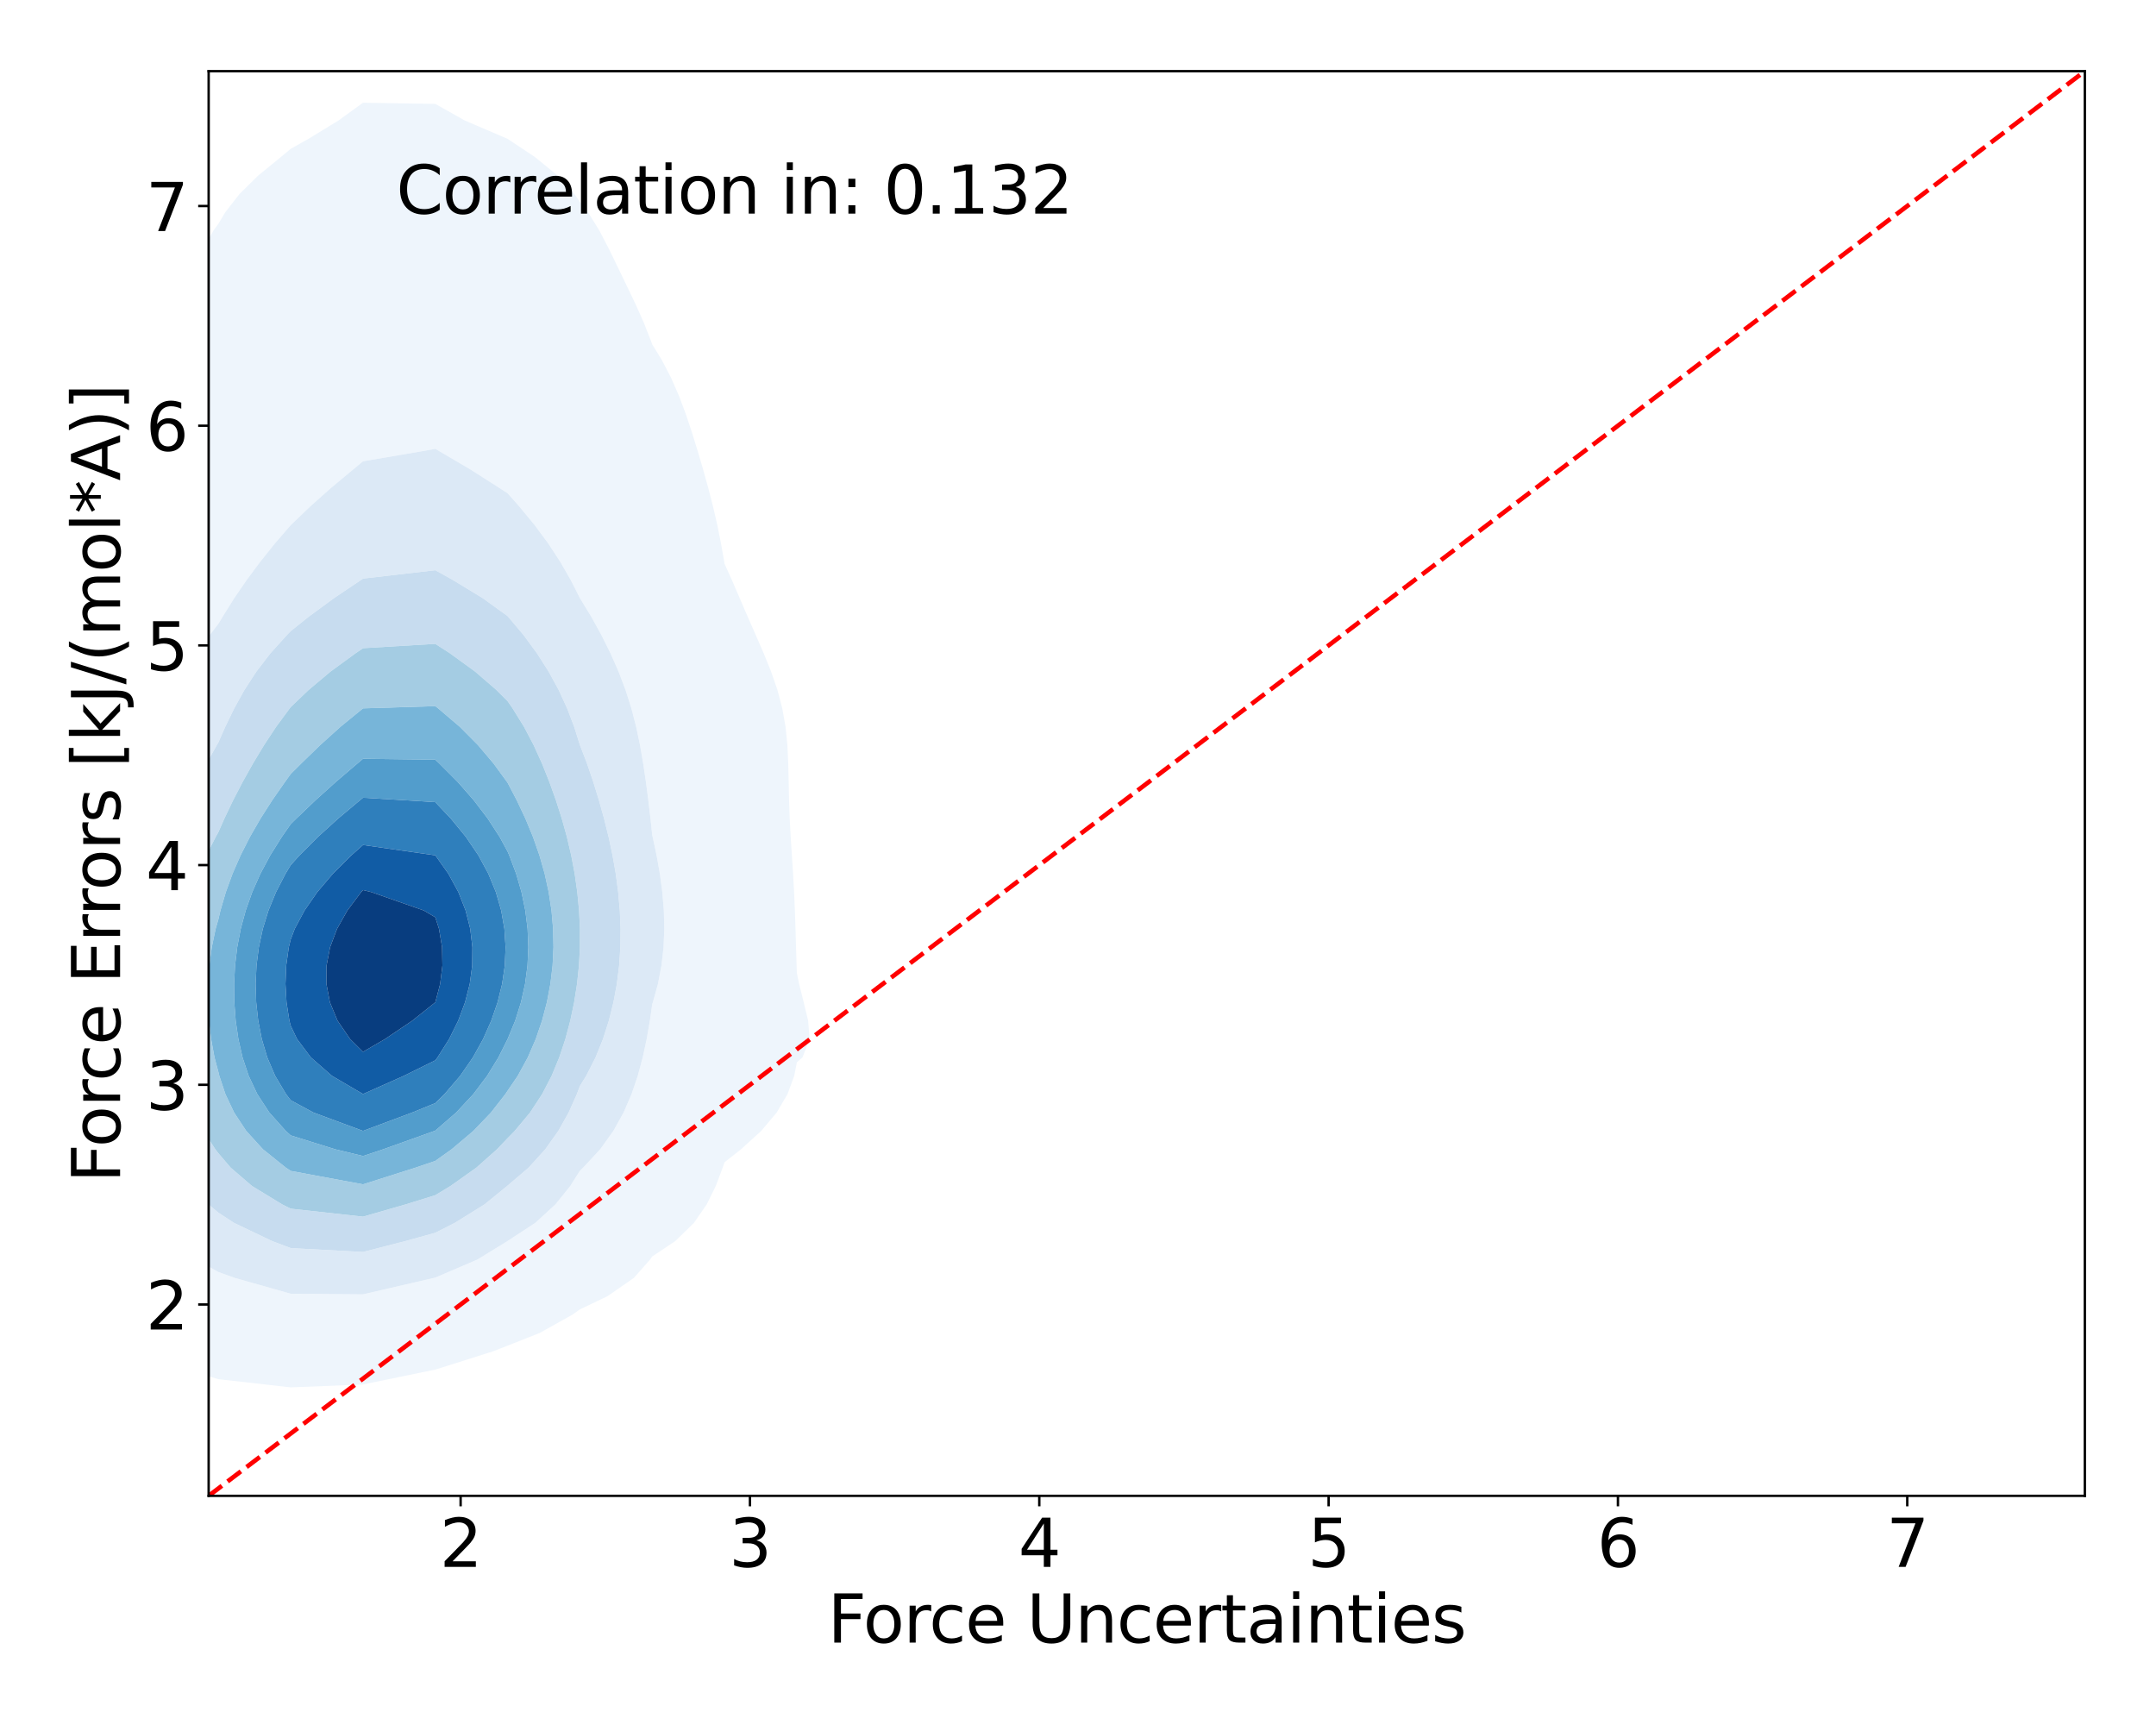 <?xml version="1.0" encoding="utf-8" standalone="no"?>
<!DOCTYPE svg PUBLIC "-//W3C//DTD SVG 1.1//EN"
  "http://www.w3.org/Graphics/SVG/1.1/DTD/svg11.dtd">
<svg xmlns:xlink="http://www.w3.org/1999/xlink" width="720pt" height="576pt" viewBox="0 0 720 576" xmlns="http://www.w3.org/2000/svg" version="1.1">
 <defs>
  <style type="text/css">*{stroke-linejoin: round; stroke-linecap: butt}</style>
 </defs>
 <g id="figure_1">
  <g id="patch_1">
   <path d="M 0 576 
L 720 576 
L 720 0 
L 0 0 
z
" style="fill: #ffffff"/>
  </g>
  <g id="axes_1">
   <g id="patch_2">
    <path d="M 69.68 499.48 
L 696.24 499.48 
L 696.24 23.76 
L 69.68 23.76 
z
" style="fill: #ffffff"/>
   </g>
   <g id="QuadContourSet_1">
    <path d="M 72.93 460.525 
L 97.078 463.259 
L 121.227 462.291 
L 145.151 457.37 
L 145.375 457.327 
L 164.634 451.235 
L 169.524 449.328 
L 180.219 445.101 
L 191.189 438.967 
L 193.672 437.217 
L 202.844 432.832 
L 211.691 426.698 
L 217.11 420.563 
L 217.821 419.535 
L 225.498 414.429 
L 231.777 408.295 
L 236.001 402.16 
L 239.026 396.026 
L 241.345 389.891 
L 241.969 388.075 
L 247.466 383.757 
L 254.209 377.623 
L 259.373 371.488 
L 262.988 365.354 
L 265.236 359.22 
L 266.118 354.714 
L 267.994 353.085 
L 270.365 346.951 
L 269.878 340.816 
L 268.393 334.682 
L 266.865 328.548 
L 266.118 324.922 
L 266.026 322.413 
L 265.836 316.279 
L 265.66 310.144 
L 265.455 304.01 
L 265.188 297.876 
L 264.845 291.741 
L 264.449 285.607 
L 264.055 279.473 
L 263.728 273.338 
L 263.509 267.204 
L 263.378 261.069 
L 263.243 254.935 
L 262.951 248.801 
L 262.331 242.666 
L 261.244 236.532 
L 259.627 230.397 
L 257.512 224.263 
L 255.029 218.129 
L 252.36 211.994 
L 249.666 205.86 
L 247.02 199.725 
L 244.371 193.591 
L 241.969 188.272 
L 241.833 187.457 
L 240.759 181.322 
L 239.518 175.188 
L 238.098 169.054 
L 236.516 162.919 
L 234.81 156.785 
L 233.011 150.65 
L 231.115 144.516 
L 229.068 138.382 
L 226.77 132.247 
L 224.089 126.113 
L 220.884 119.978 
L 217.821 115.013 
L 217.402 113.844 
L 214.986 107.71 
L 212.244 101.575 
L 209.316 95.441 
L 206.351 89.307 
L 203.376 83.172 
L 200.19 77.038 
L 196.371 70.903 
L 193.672 67.42 
L 191.813 64.769 
L 186.236 58.635 
L 178.724 52.5 
L 169.524 46.366 
L 169.524 46.366 
L 155.199 40.231 
L 145.375 34.695 
L 121.227 34.3 
L 113.045 40.231 
L 103 46.366 
L 97.078 49.696 
L 93.723 52.5 
L 86.206 58.635 
L 79.988 64.769 
L 75.21 70.903 
L 72.93 74.734 
L 71.253 77.038 
L 67.82 83.172 
L 65.353 89.307 
L 63.407 95.441 
L 61.595 101.575 
L 59.673 107.71 
L 57.585 113.844 
L 55.428 119.978 
L 53.346 126.113 
L 51.448 132.247 
L 49.773 138.382 
L 48.782 142.384 
L 47.756 144.516 
L 44.926 150.65 
L 42.269 156.785 
L 39.735 162.919 
L 37.332 169.054 
L 35.088 175.188 
L 33.013 181.322 
L 31.089 187.457 
L 29.288 193.591 
L 27.598 199.725 
L 26.034 205.86 
L 24.633 211.954 
L 24.609 211.994 
L 20.902 218.129 
L 17.806 224.263 
L 15.271 230.397 
L 13.187 236.532 
L 11.424 242.666 
L 9.865 248.801 
L 8.431 254.935 
L 7.088 261.069 
L 5.838 267.204 
L 4.697 273.338 
L 3.683 279.473 
L 2.803 285.607 
L 2.059 291.741 
L 1.443 297.876 
L 0.947 304.01 
L 0.559 310.144 
L 0.485 311.652 
L -0.409 316.279 
L -1.269 322.413 
L -1.857 328.548 
L -2.232 334.682 
L -2.447 340.816 
L -2.537 346.951 
L -2.512 353.085 
L -2.35 359.22 
L -1.993 365.354 
L -1.359 371.488 
L -0.342 377.623 
L 0.485 381.035 
L 0.674 383.757 
L 1.279 389.891 
L 2.14 396.026 
L 3.344 402.16 
L 5.017 408.295 
L 7.356 414.429 
L 10.662 420.563 
L 15.407 426.698 
L 22.341 432.832 
L 24.633 434.528 
L 28.266 438.967 
L 35.578 445.101 
L 47.302 451.235 
L 48.782 451.922 
L 62.486 457.37 
z
M 78.326 426.698 
L 72.93 424.749 
L 65.449 420.563 
L 57.38 414.429 
L 51.858 408.295 
L 48.782 403.576 
L 47.531 402.16 
L 43.018 396.026 
L 39.672 389.891 
L 37.184 383.757 
L 35.346 377.623 
L 34.008 371.488 
L 33.056 365.354 
L 32.399 359.22 
L 31.966 353.085 
L 31.704 346.951 
L 31.584 340.816 
L 31.594 334.682 
L 31.741 328.548 
L 32.046 322.413 
L 32.539 316.279 
L 33.253 310.144 
L 34.221 304.01 
L 35.473 297.876 
L 37.033 291.741 
L 38.921 285.607 
L 41.146 279.473 
L 43.705 273.338 
L 46.584 267.204 
L 48.782 262.842 
L 49.252 261.069 
L 50.902 254.935 
L 52.675 248.801 
L 54.605 242.666 
L 56.767 236.532 
L 59.268 230.397 
L 62.24 224.263 
L 65.808 218.129 
L 70.067 211.994 
L 72.93 208.286 
L 74.379 205.86 
L 78.216 199.725 
L 82.429 193.591 
L 86.993 187.457 
L 91.913 181.322 
L 97.078 175.343 
L 97.246 175.188 
L 103.651 169.054 
L 110.538 162.919 
L 117.895 156.785 
L 121.227 154.023 
L 141.022 150.65 
L 145.375 149.859 
L 146.707 150.65 
L 157.151 156.785 
L 166.77 162.919 
L 169.524 164.712 
L 173.365 169.054 
L 178.442 175.188 
L 182.989 181.322 
L 187.018 187.457 
L 190.561 193.591 
L 193.672 199.725 
L 193.672 199.725 
L 197.419 205.86 
L 200.815 211.994 
L 203.873 218.129 
L 206.578 224.263 
L 208.908 230.397 
L 210.857 236.532 
L 212.447 242.666 
L 213.735 248.801 
L 214.796 254.935 
L 215.704 261.069 
L 216.508 267.204 
L 217.234 273.338 
L 217.821 278.872 
L 217.961 279.473 
L 219.274 285.607 
L 220.362 291.741 
L 221.182 297.876 
L 221.691 304.01 
L 221.843 310.144 
L 221.595 316.279 
L 220.903 322.413 
L 219.727 328.548 
L 218.029 334.682 
L 217.821 335.281 
L 217.038 340.816 
L 215.965 346.951 
L 214.639 353.085 
L 212.989 359.22 
L 210.906 365.354 
L 208.249 371.488 
L 204.839 377.623 
L 200.445 383.757 
L 194.746 389.891 
L 193.672 390.927 
L 190.438 396.026 
L 185.497 402.16 
L 178.814 408.295 
L 169.524 414.383 
L 169.456 414.429 
L 159.474 420.563 
L 145.375 426.606 
L 144.996 426.698 
L 121.227 432.2 
L 97.078 431.998 
z
" clip-path="url(#pba675e0645)" style="fill: #eef5fc"/>
    <path d="M 97.078 431.998 
L 121.227 432.2 
L 144.996 426.698 
L 145.375 426.606 
L 159.474 420.563 
L 169.456 414.429 
L 169.524 414.383 
L 178.814 408.295 
L 185.497 402.16 
L 190.438 396.026 
L 193.672 390.927 
L 194.746 389.891 
L 200.445 383.757 
L 204.839 377.623 
L 208.249 371.488 
L 210.906 365.354 
L 212.989 359.22 
L 214.639 353.085 
L 215.965 346.951 
L 217.038 340.816 
L 217.821 335.281 
L 218.029 334.682 
L 219.727 328.548 
L 220.903 322.413 
L 221.595 316.279 
L 221.843 310.144 
L 221.691 304.01 
L 221.182 297.876 
L 220.362 291.741 
L 219.274 285.607 
L 217.961 279.473 
L 217.821 278.872 
L 217.234 273.338 
L 216.508 267.204 
L 215.704 261.069 
L 214.796 254.935 
L 213.735 248.801 
L 212.447 242.666 
L 210.857 236.532 
L 208.908 230.397 
L 206.578 224.263 
L 203.873 218.129 
L 200.815 211.994 
L 197.419 205.86 
L 193.672 199.725 
L 193.672 199.725 
L 190.561 193.591 
L 187.018 187.457 
L 182.989 181.322 
L 178.442 175.188 
L 173.365 169.054 
L 169.524 164.712 
L 166.77 162.919 
L 157.151 156.785 
L 146.707 150.65 
L 145.375 149.859 
L 141.022 150.65 
L 121.227 154.023 
L 117.895 156.785 
L 110.538 162.919 
L 103.651 169.054 
L 97.246 175.188 
L 97.078 175.343 
L 91.913 181.322 
L 86.993 187.457 
L 82.429 193.591 
L 78.216 199.725 
L 74.379 205.86 
L 72.93 208.286 
L 70.067 211.994 
L 65.808 218.129 
L 62.24 224.263 
L 59.268 230.397 
L 56.767 236.532 
L 54.605 242.666 
L 52.675 248.801 
L 50.902 254.935 
L 49.252 261.069 
L 48.782 262.842 
L 46.584 267.204 
L 43.705 273.338 
L 41.146 279.473 
L 38.921 285.607 
L 37.033 291.741 
L 35.473 297.876 
L 34.221 304.01 
L 33.253 310.144 
L 32.539 316.279 
L 32.046 322.413 
L 31.741 328.548 
L 31.594 334.682 
L 31.584 340.816 
L 31.704 346.951 
L 31.966 353.085 
L 32.399 359.22 
L 33.056 365.354 
L 34.008 371.488 
L 35.346 377.623 
L 37.184 383.757 
L 39.672 389.891 
L 43.018 396.026 
L 47.531 402.16 
L 48.782 403.576 
L 51.858 408.295 
L 57.38 414.429 
L 65.449 420.563 
L 72.93 424.749 
L 78.326 426.698 
z
M 90.887 414.429 
L 78.076 408.295 
L 72.93 404.93 
L 69.613 402.16 
L 63.715 396.026 
L 59.387 389.891 
L 56.193 383.757 
L 53.842 377.623 
L 52.132 371.488 
L 50.911 365.354 
L 50.062 359.22 
L 49.493 353.085 
L 49.136 346.951 
L 48.949 340.816 
L 48.911 334.682 
L 49.022 328.548 
L 49.295 322.413 
L 49.754 316.279 
L 50.427 310.144 
L 51.344 304.01 
L 52.527 297.876 
L 53.999 291.741 
L 55.771 285.607 
L 57.847 279.473 
L 60.221 273.338 
L 62.877 267.204 
L 65.795 261.069 
L 68.965 254.935 
L 72.402 248.801 
L 72.93 247.872 
L 75.23 242.666 
L 78.207 236.532 
L 81.613 230.397 
L 85.601 224.263 
L 90.312 218.129 
L 95.86 211.994 
L 97.078 210.724 
L 103.178 205.86 
L 111.525 199.725 
L 120.651 193.591 
L 121.227 193.196 
L 145.375 190.396 
L 151.125 193.591 
L 161.203 199.725 
L 169.524 205.733 
L 169.633 205.86 
L 174.805 211.994 
L 179.318 218.129 
L 183.232 224.263 
L 186.582 230.397 
L 189.402 236.532 
L 191.739 242.666 
L 193.672 248.801 
L 193.672 248.801 
L 196.034 254.935 
L 198.122 261.069 
L 200.011 267.204 
L 201.725 273.338 
L 203.249 279.473 
L 204.558 285.607 
L 205.629 291.741 
L 206.443 297.876 
L 206.986 304.01 
L 207.237 310.144 
L 207.171 316.279 
L 206.764 322.413 
L 205.999 328.548 
L 204.86 334.682 
L 203.329 340.816 
L 201.367 346.951 
L 198.893 353.085 
L 195.771 359.22 
L 193.672 362.614 
L 192.643 365.354 
L 189.904 371.488 
L 186.46 377.623 
L 182.102 383.757 
L 176.539 389.891 
L 169.524 395.882 
L 169.362 396.026 
L 161.819 402.16 
L 151.949 408.295 
L 145.375 411.644 
L 135.296 414.429 
L 121.227 418.051 
L 97.078 416.752 
z
" clip-path="url(#pba675e0645)" style="fill: #dce9f6"/>
    <path d="M 97.078 416.752 
L 121.227 418.051 
L 135.296 414.429 
L 145.375 411.644 
L 151.949 408.295 
L 161.819 402.16 
L 169.362 396.026 
L 169.524 395.882 
L 176.539 389.891 
L 182.102 383.757 
L 186.46 377.623 
L 189.904 371.488 
L 192.643 365.354 
L 193.672 362.614 
L 195.771 359.22 
L 198.893 353.085 
L 201.367 346.951 
L 203.329 340.816 
L 204.86 334.682 
L 205.999 328.548 
L 206.764 322.413 
L 207.171 316.279 
L 207.237 310.144 
L 206.986 304.01 
L 206.443 297.876 
L 205.629 291.741 
L 204.558 285.607 
L 203.249 279.473 
L 201.725 273.338 
L 200.011 267.204 
L 198.122 261.069 
L 196.034 254.935 
L 193.672 248.801 
L 193.672 248.801 
L 191.739 242.666 
L 189.402 236.532 
L 186.582 230.397 
L 183.232 224.263 
L 179.318 218.129 
L 174.805 211.994 
L 169.633 205.86 
L 169.524 205.733 
L 161.203 199.725 
L 151.125 193.591 
L 145.375 190.396 
L 121.227 193.196 
L 120.651 193.591 
L 111.525 199.725 
L 103.178 205.86 
L 97.078 210.724 
L 95.86 211.994 
L 90.312 218.129 
L 85.601 224.263 
L 81.613 230.397 
L 78.207 236.532 
L 75.23 242.666 
L 72.93 247.872 
L 72.402 248.801 
L 68.965 254.935 
L 65.795 261.069 
L 62.877 267.204 
L 60.221 273.338 
L 57.847 279.473 
L 55.771 285.607 
L 53.999 291.741 
L 52.527 297.876 
L 51.344 304.01 
L 50.427 310.144 
L 49.754 316.279 
L 49.295 322.413 
L 49.022 328.548 
L 48.911 334.682 
L 48.949 340.816 
L 49.136 346.951 
L 49.493 353.085 
L 50.062 359.22 
L 50.911 365.354 
L 52.132 371.488 
L 53.842 377.623 
L 56.193 383.757 
L 59.387 389.891 
L 63.715 396.026 
L 69.613 402.16 
L 72.93 404.93 
L 78.076 408.295 
L 90.887 414.429 
z
M 94.23 402.16 
L 84.16 396.026 
L 77.029 389.891 
L 72.93 385.095 
L 71.892 383.757 
L 67.954 377.623 
L 65.019 371.488 
L 62.86 365.354 
L 61.303 359.22 
L 60.209 353.085 
L 59.477 346.951 
L 59.039 340.816 
L 58.859 334.682 
L 58.931 328.548 
L 59.269 322.413 
L 59.904 316.279 
L 60.876 310.144 
L 62.226 304.01 
L 63.992 297.876 
L 66.204 291.741 
L 68.882 285.607 
L 72.031 279.473 
L 72.93 277.847 
L 74.92 273.338 
L 77.854 267.204 
L 81.042 261.069 
L 84.475 254.935 
L 88.179 248.801 
L 92.228 242.666 
L 96.751 236.532 
L 97.078 236.109 
L 103.047 230.397 
L 110.349 224.263 
L 118.755 218.129 
L 121.227 216.442 
L 145.375 214.994 
L 150.234 218.129 
L 158.688 224.263 
L 165.778 230.397 
L 169.524 234.141 
L 171.183 236.532 
L 174.984 242.666 
L 178.212 248.801 
L 180.996 254.935 
L 183.453 261.069 
L 185.651 267.204 
L 187.61 273.338 
L 189.319 279.473 
L 190.758 285.607 
L 191.914 291.741 
L 192.786 297.876 
L 193.374 304.01 
L 193.672 310.144 
L 193.667 316.279 
L 193.347 322.413 
L 192.704 328.548 
L 191.737 334.682 
L 190.444 340.816 
L 188.805 346.951 
L 186.765 353.085 
L 184.227 359.22 
L 181.042 365.354 
L 177.015 371.488 
L 171.896 377.623 
L 169.524 380.048 
L 165.983 383.757 
L 159.087 389.891 
L 150.44 396.026 
L 145.375 399.084 
L 135.466 402.16 
L 121.227 406.26 
L 97.078 403.591 
z
" clip-path="url(#pba675e0645)" style="fill: #c7dcef"/>
    <path d="M 97.078 403.591 
L 121.227 406.26 
L 135.466 402.16 
L 145.375 399.084 
L 150.44 396.026 
L 159.087 389.891 
L 165.983 383.757 
L 169.524 380.048 
L 171.896 377.623 
L 177.015 371.488 
L 181.042 365.354 
L 184.227 359.22 
L 186.765 353.085 
L 188.805 346.951 
L 190.444 340.816 
L 191.737 334.682 
L 192.704 328.548 
L 193.347 322.413 
L 193.667 316.279 
L 193.672 310.144 
L 193.374 304.01 
L 192.786 297.876 
L 191.914 291.741 
L 190.758 285.607 
L 189.319 279.473 
L 187.61 273.338 
L 185.651 267.204 
L 183.453 261.069 
L 180.996 254.935 
L 178.212 248.801 
L 174.984 242.666 
L 171.183 236.532 
L 169.524 234.141 
L 165.778 230.397 
L 158.688 224.263 
L 150.234 218.129 
L 145.375 214.994 
L 121.227 216.442 
L 118.755 218.129 
L 110.349 224.263 
L 103.047 230.397 
L 97.078 236.109 
L 96.751 236.532 
L 92.228 242.666 
L 88.179 248.801 
L 84.475 254.935 
L 81.042 261.069 
L 77.854 267.204 
L 74.92 273.338 
L 72.93 277.847 
L 72.031 279.473 
L 68.882 285.607 
L 66.204 291.741 
L 63.992 297.876 
L 62.226 304.01 
L 60.876 310.144 
L 59.904 316.279 
L 59.269 322.413 
L 58.931 328.548 
L 58.859 334.682 
L 59.039 340.816 
L 59.477 346.951 
L 60.209 353.085 
L 61.303 359.22 
L 62.86 365.354 
L 65.019 371.488 
L 67.954 377.623 
L 71.892 383.757 
L 72.93 385.095 
L 77.029 389.891 
L 84.16 396.026 
L 94.23 402.16 
z
M 95.458 389.891 
L 87.808 383.757 
L 82.227 377.623 
L 78.178 371.488 
L 75.276 365.354 
L 73.234 359.22 
L 72.93 357.955 
L 71.631 353.085 
L 70.499 346.951 
L 69.794 340.816 
L 69.463 334.682 
L 69.493 328.548 
L 69.9 322.413 
L 70.724 316.279 
L 72.014 310.144 
L 72.93 306.981 
L 73.616 304.01 
L 75.42 297.876 
L 77.657 291.741 
L 80.337 285.607 
L 83.454 279.473 
L 86.99 273.338 
L 90.911 267.204 
L 95.189 261.069 
L 97.078 258.443 
L 100.601 254.935 
L 106.92 248.801 
L 113.719 242.666 
L 121.227 236.532 
L 121.227 236.532 
L 145.375 235.791 
L 146.322 236.532 
L 153.53 242.666 
L 159.623 248.801 
L 164.815 254.935 
L 169.297 261.069 
L 169.524 261.396 
L 172.568 267.204 
L 175.462 273.338 
L 177.999 279.473 
L 180.147 285.607 
L 181.892 291.741 
L 183.232 297.876 
L 184.171 304.01 
L 184.709 310.144 
L 184.834 316.279 
L 184.536 322.413 
L 183.804 328.548 
L 182.635 334.682 
L 181.017 340.816 
L 178.919 346.951 
L 176.263 353.085 
L 172.916 359.22 
L 169.524 364.212 
L 168.752 365.354 
L 163.965 371.488 
L 158.087 377.623 
L 150.826 383.757 
L 145.375 387.641 
L 138.773 389.891 
L 121.227 395.464 
L 97.078 390.979 
z
" clip-path="url(#pba675e0645)" style="fill: #a4cce3"/>
    <path d="M 97.078 390.979 
L 121.227 395.464 
L 138.773 389.891 
L 145.375 387.641 
L 150.826 383.757 
L 158.087 377.623 
L 163.965 371.488 
L 168.752 365.354 
L 169.524 364.212 
L 172.916 359.22 
L 176.263 353.085 
L 178.919 346.951 
L 181.017 340.816 
L 182.635 334.682 
L 183.804 328.548 
L 184.536 322.413 
L 184.834 316.279 
L 184.709 310.144 
L 184.171 304.01 
L 183.232 297.876 
L 181.892 291.741 
L 180.147 285.607 
L 177.999 279.473 
L 175.462 273.338 
L 172.568 267.204 
L 169.524 261.396 
L 169.297 261.069 
L 164.815 254.935 
L 159.623 248.801 
L 153.53 242.666 
L 146.322 236.532 
L 145.375 235.791 
L 121.227 236.532 
L 121.227 236.532 
L 113.719 242.666 
L 106.92 248.801 
L 100.601 254.935 
L 97.078 258.443 
L 95.189 261.069 
L 90.911 267.204 
L 86.99 273.338 
L 83.454 279.473 
L 80.337 285.607 
L 77.657 291.741 
L 75.42 297.876 
L 73.616 304.01 
L 72.93 306.981 
L 72.014 310.144 
L 70.724 316.279 
L 69.9 322.413 
L 69.493 328.548 
L 69.463 334.682 
L 69.794 340.816 
L 70.499 346.951 
L 71.631 353.085 
L 72.93 357.955 
L 73.234 359.22 
L 75.276 365.354 
L 78.178 371.488 
L 82.227 377.623 
L 87.808 383.757 
L 95.458 389.891 
z
M 111.926 383.757 
L 97.078 379.125 
L 95.429 377.623 
L 89.938 371.488 
L 85.927 365.354 
L 83.038 359.22 
L 80.996 353.085 
L 79.6 346.951 
L 78.711 340.816 
L 78.249 334.682 
L 78.178 328.548 
L 78.495 322.413 
L 79.223 316.279 
L 80.397 310.144 
L 82.055 304.01 
L 84.233 297.876 
L 86.959 291.741 
L 90.245 285.607 
L 94.088 279.473 
L 97.078 275.178 
L 98.945 273.338 
L 105.369 267.204 
L 112.177 261.069 
L 119.359 254.935 
L 121.227 253.358 
L 145.375 253.665 
L 146.717 254.935 
L 152.834 261.069 
L 158.207 267.204 
L 162.887 273.338 
L 166.869 279.473 
L 169.524 284.371 
L 170.064 285.607 
L 172.368 291.741 
L 174.152 297.876 
L 175.425 304.01 
L 176.19 310.144 
L 176.44 316.279 
L 176.163 322.413 
L 175.347 328.548 
L 173.984 334.682 
L 172.058 340.816 
L 169.524 346.951 
L 169.524 346.951 
L 166.451 353.085 
L 162.689 359.22 
L 158.064 365.354 
L 152.348 371.488 
L 145.375 377.53 
L 145.132 377.623 
L 127.978 383.757 
L 121.227 386.004 
z
" clip-path="url(#pba675e0645)" style="fill: #77b5d9"/>
    <path d="M 121.227 386.004 
L 127.978 383.757 
L 145.132 377.623 
L 145.375 377.53 
L 152.348 371.488 
L 158.064 365.354 
L 162.689 359.22 
L 166.451 353.085 
L 169.524 346.951 
L 169.524 346.951 
L 172.058 340.816 
L 173.984 334.682 
L 175.347 328.548 
L 176.163 322.413 
L 176.44 316.279 
L 176.19 310.144 
L 175.425 304.01 
L 174.152 297.876 
L 172.368 291.741 
L 170.064 285.607 
L 169.524 284.371 
L 166.869 279.473 
L 162.887 273.338 
L 158.207 267.204 
L 152.834 261.069 
L 146.717 254.935 
L 145.375 253.665 
L 121.227 253.358 
L 119.359 254.935 
L 112.177 261.069 
L 105.369 267.204 
L 98.945 273.338 
L 97.078 275.178 
L 94.088 279.473 
L 90.245 285.607 
L 86.959 291.741 
L 84.233 297.876 
L 82.055 304.01 
L 80.397 310.144 
L 79.223 316.279 
L 78.495 322.413 
L 78.178 328.548 
L 78.249 334.682 
L 78.711 340.816 
L 79.6 346.951 
L 80.996 353.085 
L 83.038 359.22 
L 85.927 365.354 
L 89.938 371.488 
L 95.429 377.623 
L 97.078 379.125 
L 111.926 383.757 
z
M 104.664 371.488 
L 97.078 367.388 
L 95.526 365.354 
L 91.873 359.22 
L 89.252 353.085 
L 87.426 346.951 
L 86.227 340.816 
L 85.557 334.682 
L 85.369 328.548 
L 85.657 322.413 
L 86.443 316.279 
L 87.763 310.144 
L 89.66 304.01 
L 92.175 297.876 
L 95.341 291.741 
L 97.078 288.865 
L 100.014 285.607 
L 106.142 279.473 
L 112.908 273.338 
L 120.221 267.204 
L 121.227 266.367 
L 135.133 267.204 
L 145.375 267.852 
L 150.57 273.338 
L 155.595 279.473 
L 159.76 285.607 
L 163.079 291.741 
L 165.596 297.876 
L 167.369 304.01 
L 168.441 310.144 
L 168.839 316.279 
L 168.58 322.413 
L 167.683 328.548 
L 166.17 334.682 
L 164.059 340.816 
L 161.333 346.951 
L 157.923 353.085 
L 153.691 359.22 
L 148.432 365.354 
L 145.375 368.343 
L 137.667 371.488 
L 121.227 377.623 
z
" clip-path="url(#pba675e0645)" style="fill: #529dcc"/>
    <path d="M 121.227 377.623 
L 137.667 371.488 
L 145.375 368.343 
L 148.432 365.354 
L 153.691 359.22 
L 157.923 353.085 
L 161.333 346.951 
L 164.059 340.816 
L 166.17 334.682 
L 167.683 328.548 
L 168.58 322.413 
L 168.839 316.279 
L 168.441 310.144 
L 167.369 304.01 
L 165.596 297.876 
L 163.079 291.741 
L 159.76 285.607 
L 155.595 279.473 
L 150.57 273.338 
L 145.375 267.852 
L 135.133 267.204 
L 121.227 266.367 
L 120.221 267.204 
L 112.908 273.338 
L 106.142 279.473 
L 100.014 285.607 
L 97.078 288.865 
L 95.341 291.741 
L 92.175 297.876 
L 89.66 304.01 
L 87.763 310.144 
L 86.443 316.279 
L 85.657 322.413 
L 85.369 328.548 
L 85.557 334.682 
L 86.227 340.816 
L 87.426 346.951 
L 89.252 353.085 
L 91.873 359.22 
L 95.526 365.354 
L 97.078 367.388 
L 104.664 371.488 
z
M 110.826 359.22 
L 103.813 353.085 
L 99.206 346.951 
L 97.078 342.514 
L 96.641 340.816 
L 95.682 334.682 
L 95.333 328.548 
L 95.581 322.413 
L 96.447 316.279 
L 97.078 313.704 
L 98.427 310.144 
L 101.708 304.01 
L 105.959 297.876 
L 111.178 291.741 
L 117.341 285.607 
L 121.227 282.15 
L 145.375 285.607 
L 145.375 285.607 
L 149.723 291.741 
L 153.069 297.876 
L 155.485 304.01 
L 157.034 310.144 
L 157.762 316.279 
L 157.699 322.413 
L 156.872 328.548 
L 155.309 334.682 
L 153.021 340.816 
L 149.984 346.951 
L 146.107 353.085 
L 145.375 354.047 
L 134.902 359.22 
L 121.227 365.312 
z
" clip-path="url(#pba675e0645)" style="fill: #2f7fbc"/>
    <path d="M 121.227 365.312 
L 134.902 359.22 
L 145.375 354.047 
L 146.107 353.085 
L 149.984 346.951 
L 153.021 340.816 
L 155.309 334.682 
L 156.872 328.548 
L 157.699 322.413 
L 157.762 316.279 
L 157.034 310.144 
L 155.485 304.01 
L 153.069 297.876 
L 149.723 291.741 
L 145.375 285.607 
L 145.375 285.607 
L 121.227 282.15 
L 117.341 285.607 
L 111.178 291.741 
L 105.959 297.876 
L 101.708 304.01 
L 98.427 310.144 
L 97.078 313.704 
L 96.447 316.279 
L 95.581 322.413 
L 95.333 328.548 
L 95.682 334.682 
L 96.641 340.816 
L 97.078 342.514 
L 99.206 346.951 
L 103.813 353.085 
L 110.826 359.22 
z
M 116.921 346.951 
L 112.716 340.816 
L 110.177 334.682 
L 109.006 328.548 
L 109.048 322.413 
L 110.238 316.279 
L 112.558 310.144 
L 116.014 304.01 
L 120.609 297.876 
L 121.227 297.194 
L 123.975 297.876 
L 141.491 304.01 
L 145.375 306.296 
L 146.602 310.144 
L 147.632 316.279 
L 147.747 322.413 
L 146.986 328.548 
L 145.375 334.682 
L 145.375 334.682 
L 137.687 340.816 
L 128.573 346.951 
L 121.227 351.215 
z
" clip-path="url(#pba675e0645)" style="fill: #115ca5"/>
    <path d="M 121.227 351.215 
L 128.573 346.951 
L 137.687 340.816 
L 145.375 334.682 
L 145.375 334.682 
L 146.986 328.548 
L 147.747 322.413 
L 147.632 316.279 
L 146.602 310.144 
L 145.375 306.296 
L 141.491 304.01 
L 123.975 297.876 
L 121.227 297.194 
L 120.609 297.876 
L 116.014 304.01 
L 112.558 310.144 
L 110.238 316.279 
L 109.048 322.413 
L 109.006 328.548 
L 110.177 334.682 
L 112.716 340.816 
L 116.921 346.951 
z
" clip-path="url(#pba675e0645)" style="fill: #083d7f"/>
   </g>
   <g id="matplotlib.axis_1">
    <g id="xtick_1">
     <g id="line2d_1">
      <defs>
       <path id="m575e382937" d="M 0 0 
L 0 3.5 
" style="stroke: #000000; stroke-width: 0.8"/>
      </defs>
      <g>
       <use xlink:href="#m575e382937" x="153.828" y="499.48" style="stroke: #000000; stroke-width: 0.8"/>
      </g>
     </g>
     <g id="text_1">
      <!-- 2 -->
      <g transform="translate(146.83 523.197) scale(0.22 -0.22)">
       <defs>
        <path id="DejaVuSans-32" d="M 1228 531 
L 3431 531 
L 3431 0 
L 469 0 
L 469 531 
Q 828 903 1448 1529 
Q 2069 2156 2228 2338 
Q 2531 2678 2651 2914 
Q 2772 3150 2772 3378 
Q 2772 3750 2511 3984 
Q 2250 4219 1831 4219 
Q 1534 4219 1204 4116 
Q 875 4013 500 3803 
L 500 4441 
Q 881 4594 1212 4672 
Q 1544 4750 1819 4750 
Q 2544 4750 2975 4387 
Q 3406 4025 3406 3419 
Q 3406 3131 3298 2873 
Q 3191 2616 2906 2266 
Q 2828 2175 2409 1742 
Q 1991 1309 1228 531 
z
" transform="scale(0.016)"/>
       </defs>
       <use xlink:href="#DejaVuSans-32"/>
      </g>
     </g>
    </g>
    <g id="xtick_2">
     <g id="line2d_2">
      <g>
       <use xlink:href="#m575e382937" x="250.45" y="499.48" style="stroke: #000000; stroke-width: 0.8"/>
      </g>
     </g>
     <g id="text_2">
      <!-- 3 -->
      <g transform="translate(243.451 523.197) scale(0.22 -0.22)">
       <defs>
        <path id="DejaVuSans-33" d="M 2597 2516 
Q 3050 2419 3304 2112 
Q 3559 1806 3559 1356 
Q 3559 666 3084 287 
Q 2609 -91 1734 -91 
Q 1441 -91 1130 -33 
Q 819 25 488 141 
L 488 750 
Q 750 597 1062 519 
Q 1375 441 1716 441 
Q 2309 441 2620 675 
Q 2931 909 2931 1356 
Q 2931 1769 2642 2001 
Q 2353 2234 1838 2234 
L 1294 2234 
L 1294 2753 
L 1863 2753 
Q 2328 2753 2575 2939 
Q 2822 3125 2822 3475 
Q 2822 3834 2567 4026 
Q 2313 4219 1838 4219 
Q 1578 4219 1281 4162 
Q 984 4106 628 3988 
L 628 4550 
Q 988 4650 1302 4700 
Q 1616 4750 1894 4750 
Q 2613 4750 3031 4423 
Q 3450 4097 3450 3541 
Q 3450 3153 3228 2886 
Q 3006 2619 2597 2516 
z
" transform="scale(0.016)"/>
       </defs>
       <use xlink:href="#DejaVuSans-33"/>
      </g>
     </g>
    </g>
    <g id="xtick_3">
     <g id="line2d_3">
      <g>
       <use xlink:href="#m575e382937" x="347.071" y="499.48" style="stroke: #000000; stroke-width: 0.8"/>
      </g>
     </g>
     <g id="text_3">
      <!-- 4 -->
      <g transform="translate(340.072 523.197) scale(0.22 -0.22)">
       <defs>
        <path id="DejaVuSans-34" d="M 2419 4116 
L 825 1625 
L 2419 1625 
L 2419 4116 
z
M 2253 4666 
L 3047 4666 
L 3047 1625 
L 3713 1625 
L 3713 1100 
L 3047 1100 
L 3047 0 
L 2419 0 
L 2419 1100 
L 313 1100 
L 313 1709 
L 2253 4666 
z
" transform="scale(0.016)"/>
       </defs>
       <use xlink:href="#DejaVuSans-34"/>
      </g>
     </g>
    </g>
    <g id="xtick_4">
     <g id="line2d_4">
      <g>
       <use xlink:href="#m575e382937" x="443.692" y="499.48" style="stroke: #000000; stroke-width: 0.8"/>
      </g>
     </g>
     <g id="text_4">
      <!-- 5 -->
      <g transform="translate(436.693 523.197) scale(0.22 -0.22)">
       <defs>
        <path id="DejaVuSans-35" d="M 691 4666 
L 3169 4666 
L 3169 4134 
L 1269 4134 
L 1269 2991 
Q 1406 3038 1543 3061 
Q 1681 3084 1819 3084 
Q 2600 3084 3056 2656 
Q 3513 2228 3513 1497 
Q 3513 744 3044 326 
Q 2575 -91 1722 -91 
Q 1428 -91 1123 -41 
Q 819 9 494 109 
L 494 744 
Q 775 591 1075 516 
Q 1375 441 1709 441 
Q 2250 441 2565 725 
Q 2881 1009 2881 1497 
Q 2881 1984 2565 2268 
Q 2250 2553 1709 2553 
Q 1456 2553 1204 2497 
Q 953 2441 691 2322 
L 691 4666 
z
" transform="scale(0.016)"/>
       </defs>
       <use xlink:href="#DejaVuSans-35"/>
      </g>
     </g>
    </g>
    <g id="xtick_5">
     <g id="line2d_5">
      <g>
       <use xlink:href="#m575e382937" x="540.313" y="499.48" style="stroke: #000000; stroke-width: 0.8"/>
      </g>
     </g>
     <g id="text_5">
      <!-- 6 -->
      <g transform="translate(533.315 523.197) scale(0.22 -0.22)">
       <defs>
        <path id="DejaVuSans-36" d="M 2113 2584 
Q 1688 2584 1439 2293 
Q 1191 2003 1191 1497 
Q 1191 994 1439 701 
Q 1688 409 2113 409 
Q 2538 409 2786 701 
Q 3034 994 3034 1497 
Q 3034 2003 2786 2293 
Q 2538 2584 2113 2584 
z
M 3366 4563 
L 3366 3988 
Q 3128 4100 2886 4159 
Q 2644 4219 2406 4219 
Q 1781 4219 1451 3797 
Q 1122 3375 1075 2522 
Q 1259 2794 1537 2939 
Q 1816 3084 2150 3084 
Q 2853 3084 3261 2657 
Q 3669 2231 3669 1497 
Q 3669 778 3244 343 
Q 2819 -91 2113 -91 
Q 1303 -91 875 529 
Q 447 1150 447 2328 
Q 447 3434 972 4092 
Q 1497 4750 2381 4750 
Q 2619 4750 2861 4703 
Q 3103 4656 3366 4563 
z
" transform="scale(0.016)"/>
       </defs>
       <use xlink:href="#DejaVuSans-36"/>
      </g>
     </g>
    </g>
    <g id="xtick_6">
     <g id="line2d_6">
      <g>
       <use xlink:href="#m575e382937" x="636.934" y="499.48" style="stroke: #000000; stroke-width: 0.8"/>
      </g>
     </g>
     <g id="text_6">
      <!-- 7 -->
      <g transform="translate(629.936 523.197) scale(0.22 -0.22)">
       <defs>
        <path id="DejaVuSans-37" d="M 525 4666 
L 3525 4666 
L 3525 4397 
L 1831 0 
L 1172 0 
L 2766 4134 
L 525 4134 
L 525 4666 
z
" transform="scale(0.016)"/>
       </defs>
       <use xlink:href="#DejaVuSans-37"/>
      </g>
     </g>
    </g>
    <g id="text_7">
     <!-- Force Uncertainties -->
     <g transform="translate(276.406 548.488) scale(0.22 -0.22)">
      <defs>
       <path id="DejaVuSans-46" d="M 628 4666 
L 3309 4666 
L 3309 4134 
L 1259 4134 
L 1259 2759 
L 3109 2759 
L 3109 2228 
L 1259 2228 
L 1259 0 
L 628 0 
L 628 4666 
z
" transform="scale(0.016)"/>
       <path id="DejaVuSans-6f" d="M 1959 3097 
Q 1497 3097 1228 2736 
Q 959 2375 959 1747 
Q 959 1119 1226 758 
Q 1494 397 1959 397 
Q 2419 397 2687 759 
Q 2956 1122 2956 1747 
Q 2956 2369 2687 2733 
Q 2419 3097 1959 3097 
z
M 1959 3584 
Q 2709 3584 3137 3096 
Q 3566 2609 3566 1747 
Q 3566 888 3137 398 
Q 2709 -91 1959 -91 
Q 1206 -91 779 398 
Q 353 888 353 1747 
Q 353 2609 779 3096 
Q 1206 3584 1959 3584 
z
" transform="scale(0.016)"/>
       <path id="DejaVuSans-72" d="M 2631 2963 
Q 2534 3019 2420 3045 
Q 2306 3072 2169 3072 
Q 1681 3072 1420 2755 
Q 1159 2438 1159 1844 
L 1159 0 
L 581 0 
L 581 3500 
L 1159 3500 
L 1159 2956 
Q 1341 3275 1631 3429 
Q 1922 3584 2338 3584 
Q 2397 3584 2469 3576 
Q 2541 3569 2628 3553 
L 2631 2963 
z
" transform="scale(0.016)"/>
       <path id="DejaVuSans-63" d="M 3122 3366 
L 3122 2828 
Q 2878 2963 2633 3030 
Q 2388 3097 2138 3097 
Q 1578 3097 1268 2742 
Q 959 2388 959 1747 
Q 959 1106 1268 751 
Q 1578 397 2138 397 
Q 2388 397 2633 464 
Q 2878 531 3122 666 
L 3122 134 
Q 2881 22 2623 -34 
Q 2366 -91 2075 -91 
Q 1284 -91 818 406 
Q 353 903 353 1747 
Q 353 2603 823 3093 
Q 1294 3584 2113 3584 
Q 2378 3584 2631 3529 
Q 2884 3475 3122 3366 
z
" transform="scale(0.016)"/>
       <path id="DejaVuSans-65" d="M 3597 1894 
L 3597 1613 
L 953 1613 
Q 991 1019 1311 708 
Q 1631 397 2203 397 
Q 2534 397 2845 478 
Q 3156 559 3463 722 
L 3463 178 
Q 3153 47 2828 -22 
Q 2503 -91 2169 -91 
Q 1331 -91 842 396 
Q 353 884 353 1716 
Q 353 2575 817 3079 
Q 1281 3584 2069 3584 
Q 2775 3584 3186 3129 
Q 3597 2675 3597 1894 
z
M 3022 2063 
Q 3016 2534 2758 2815 
Q 2500 3097 2075 3097 
Q 1594 3097 1305 2825 
Q 1016 2553 972 2059 
L 3022 2063 
z
" transform="scale(0.016)"/>
       <path id="DejaVuSans-20" transform="scale(0.016)"/>
       <path id="DejaVuSans-55" d="M 556 4666 
L 1191 4666 
L 1191 1831 
Q 1191 1081 1462 751 
Q 1734 422 2344 422 
Q 2950 422 3222 751 
Q 3494 1081 3494 1831 
L 3494 4666 
L 4128 4666 
L 4128 1753 
Q 4128 841 3676 375 
Q 3225 -91 2344 -91 
Q 1459 -91 1007 375 
Q 556 841 556 1753 
L 556 4666 
z
" transform="scale(0.016)"/>
       <path id="DejaVuSans-6e" d="M 3513 2113 
L 3513 0 
L 2938 0 
L 2938 2094 
Q 2938 2591 2744 2837 
Q 2550 3084 2163 3084 
Q 1697 3084 1428 2787 
Q 1159 2491 1159 1978 
L 1159 0 
L 581 0 
L 581 3500 
L 1159 3500 
L 1159 2956 
Q 1366 3272 1645 3428 
Q 1925 3584 2291 3584 
Q 2894 3584 3203 3211 
Q 3513 2838 3513 2113 
z
" transform="scale(0.016)"/>
       <path id="DejaVuSans-74" d="M 1172 4494 
L 1172 3500 
L 2356 3500 
L 2356 3053 
L 1172 3053 
L 1172 1153 
Q 1172 725 1289 603 
Q 1406 481 1766 481 
L 2356 481 
L 2356 0 
L 1766 0 
Q 1100 0 847 248 
Q 594 497 594 1153 
L 594 3053 
L 172 3053 
L 172 3500 
L 594 3500 
L 594 4494 
L 1172 4494 
z
" transform="scale(0.016)"/>
       <path id="DejaVuSans-61" d="M 2194 1759 
Q 1497 1759 1228 1600 
Q 959 1441 959 1056 
Q 959 750 1161 570 
Q 1363 391 1709 391 
Q 2188 391 2477 730 
Q 2766 1069 2766 1631 
L 2766 1759 
L 2194 1759 
z
M 3341 1997 
L 3341 0 
L 2766 0 
L 2766 531 
Q 2569 213 2275 61 
Q 1981 -91 1556 -91 
Q 1019 -91 701 211 
Q 384 513 384 1019 
Q 384 1609 779 1909 
Q 1175 2209 1959 2209 
L 2766 2209 
L 2766 2266 
Q 2766 2663 2505 2880 
Q 2244 3097 1772 3097 
Q 1472 3097 1187 3025 
Q 903 2953 641 2809 
L 641 3341 
Q 956 3463 1253 3523 
Q 1550 3584 1831 3584 
Q 2591 3584 2966 3190 
Q 3341 2797 3341 1997 
z
" transform="scale(0.016)"/>
       <path id="DejaVuSans-69" d="M 603 3500 
L 1178 3500 
L 1178 0 
L 603 0 
L 603 3500 
z
M 603 4863 
L 1178 4863 
L 1178 4134 
L 603 4134 
L 603 4863 
z
" transform="scale(0.016)"/>
       <path id="DejaVuSans-73" d="M 2834 3397 
L 2834 2853 
Q 2591 2978 2328 3040 
Q 2066 3103 1784 3103 
Q 1356 3103 1142 2972 
Q 928 2841 928 2578 
Q 928 2378 1081 2264 
Q 1234 2150 1697 2047 
L 1894 2003 
Q 2506 1872 2764 1633 
Q 3022 1394 3022 966 
Q 3022 478 2636 193 
Q 2250 -91 1575 -91 
Q 1294 -91 989 -36 
Q 684 19 347 128 
L 347 722 
Q 666 556 975 473 
Q 1284 391 1588 391 
Q 1994 391 2212 530 
Q 2431 669 2431 922 
Q 2431 1156 2273 1281 
Q 2116 1406 1581 1522 
L 1381 1569 
Q 847 1681 609 1914 
Q 372 2147 372 2553 
Q 372 3047 722 3315 
Q 1072 3584 1716 3584 
Q 2034 3584 2315 3537 
Q 2597 3491 2834 3397 
z
" transform="scale(0.016)"/>
      </defs>
      <use xlink:href="#DejaVuSans-46"/>
      <use xlink:href="#DejaVuSans-6f" x="53.895"/>
      <use xlink:href="#DejaVuSans-72" x="115.076"/>
      <use xlink:href="#DejaVuSans-63" x="153.939"/>
      <use xlink:href="#DejaVuSans-65" x="208.92"/>
      <use xlink:href="#DejaVuSans-20" x="270.443"/>
      <use xlink:href="#DejaVuSans-55" x="302.23"/>
      <use xlink:href="#DejaVuSans-6e" x="375.424"/>
      <use xlink:href="#DejaVuSans-63" x="438.803"/>
      <use xlink:href="#DejaVuSans-65" x="493.783"/>
      <use xlink:href="#DejaVuSans-72" x="555.307"/>
      <use xlink:href="#DejaVuSans-74" x="596.42"/>
      <use xlink:href="#DejaVuSans-61" x="635.629"/>
      <use xlink:href="#DejaVuSans-69" x="696.908"/>
      <use xlink:href="#DejaVuSans-6e" x="724.691"/>
      <use xlink:href="#DejaVuSans-74" x="788.07"/>
      <use xlink:href="#DejaVuSans-69" x="827.279"/>
      <use xlink:href="#DejaVuSans-65" x="855.062"/>
      <use xlink:href="#DejaVuSans-73" x="916.586"/>
     </g>
    </g>
   </g>
   <g id="matplotlib.axis_2">
    <g id="ytick_1">
     <g id="line2d_7">
      <defs>
       <path id="m3c30e7e828" d="M 0 0 
L -3.5 0 
" style="stroke: #000000; stroke-width: 0.8"/>
      </defs>
      <g>
       <use xlink:href="#m3c30e7e828" x="69.68" y="435.59" style="stroke: #000000; stroke-width: 0.8"/>
      </g>
     </g>
     <g id="text_8">
      <!-- 2 -->
      <g transform="translate(48.682 443.948) scale(0.22 -0.22)">
       <use xlink:href="#DejaVuSans-32"/>
      </g>
     </g>
    </g>
    <g id="ytick_2">
     <g id="line2d_8">
      <g>
       <use xlink:href="#m3c30e7e828" x="69.68" y="362.229" style="stroke: #000000; stroke-width: 0.8"/>
      </g>
     </g>
     <g id="text_9">
      <!-- 3 -->
      <g transform="translate(48.682 370.588) scale(0.22 -0.22)">
       <use xlink:href="#DejaVuSans-33"/>
      </g>
     </g>
    </g>
    <g id="ytick_3">
     <g id="line2d_9">
      <g>
       <use xlink:href="#m3c30e7e828" x="69.68" y="288.869" style="stroke: #000000; stroke-width: 0.8"/>
      </g>
     </g>
     <g id="text_10">
      <!-- 4 -->
      <g transform="translate(48.682 297.227) scale(0.22 -0.22)">
       <use xlink:href="#DejaVuSans-34"/>
      </g>
     </g>
    </g>
    <g id="ytick_4">
     <g id="line2d_10">
      <g>
       <use xlink:href="#m3c30e7e828" x="69.68" y="215.509" style="stroke: #000000; stroke-width: 0.8"/>
      </g>
     </g>
     <g id="text_11">
      <!-- 5 -->
      <g transform="translate(48.682 223.867) scale(0.22 -0.22)">
       <use xlink:href="#DejaVuSans-35"/>
      </g>
     </g>
    </g>
    <g id="ytick_5">
     <g id="line2d_11">
      <g>
       <use xlink:href="#m3c30e7e828" x="69.68" y="142.148" style="stroke: #000000; stroke-width: 0.8"/>
      </g>
     </g>
     <g id="text_12">
      <!-- 6 -->
      <g transform="translate(48.682 150.507) scale(0.22 -0.22)">
       <use xlink:href="#DejaVuSans-36"/>
      </g>
     </g>
    </g>
    <g id="ytick_6">
     <g id="line2d_12">
      <g>
       <use xlink:href="#m3c30e7e828" x="69.68" y="68.788" style="stroke: #000000; stroke-width: 0.8"/>
      </g>
     </g>
     <g id="text_13">
      <!-- 7 -->
      <g transform="translate(48.682 77.146) scale(0.22 -0.22)">
       <use xlink:href="#DejaVuSans-37"/>
      </g>
     </g>
    </g>
    <g id="text_14">
     <!-- Force Errors [kJ/(mol*A)] -->
     <g transform="translate(40.107 394.913) rotate(-90) scale(0.22 -0.22)">
      <defs>
       <path id="DejaVuSans-45" d="M 628 4666 
L 3578 4666 
L 3578 4134 
L 1259 4134 
L 1259 2753 
L 3481 2753 
L 3481 2222 
L 1259 2222 
L 1259 531 
L 3634 531 
L 3634 0 
L 628 0 
L 628 4666 
z
" transform="scale(0.016)"/>
       <path id="DejaVuSans-5b" d="M 550 4863 
L 1875 4863 
L 1875 4416 
L 1125 4416 
L 1125 -397 
L 1875 -397 
L 1875 -844 
L 550 -844 
L 550 4863 
z
" transform="scale(0.016)"/>
       <path id="DejaVuSans-6b" d="M 581 4863 
L 1159 4863 
L 1159 1991 
L 2875 3500 
L 3609 3500 
L 1753 1863 
L 3688 0 
L 2938 0 
L 1159 1709 
L 1159 0 
L 581 0 
L 581 4863 
z
" transform="scale(0.016)"/>
       <path id="DejaVuSans-4a" d="M 628 4666 
L 1259 4666 
L 1259 325 
Q 1259 -519 939 -900 
Q 619 -1281 -91 -1281 
L -331 -1281 
L -331 -750 
L -134 -750 
Q 284 -750 456 -515 
Q 628 -281 628 325 
L 628 4666 
z
" transform="scale(0.016)"/>
       <path id="DejaVuSans-2f" d="M 1625 4666 
L 2156 4666 
L 531 -594 
L 0 -594 
L 1625 4666 
z
" transform="scale(0.016)"/>
       <path id="DejaVuSans-28" d="M 1984 4856 
Q 1566 4138 1362 3434 
Q 1159 2731 1159 2009 
Q 1159 1288 1364 580 
Q 1569 -128 1984 -844 
L 1484 -844 
Q 1016 -109 783 600 
Q 550 1309 550 2009 
Q 550 2706 781 3412 
Q 1013 4119 1484 4856 
L 1984 4856 
z
" transform="scale(0.016)"/>
       <path id="DejaVuSans-6d" d="M 3328 2828 
Q 3544 3216 3844 3400 
Q 4144 3584 4550 3584 
Q 5097 3584 5394 3201 
Q 5691 2819 5691 2113 
L 5691 0 
L 5113 0 
L 5113 2094 
Q 5113 2597 4934 2840 
Q 4756 3084 4391 3084 
Q 3944 3084 3684 2787 
Q 3425 2491 3425 1978 
L 3425 0 
L 2847 0 
L 2847 2094 
Q 2847 2600 2669 2842 
Q 2491 3084 2119 3084 
Q 1678 3084 1418 2786 
Q 1159 2488 1159 1978 
L 1159 0 
L 581 0 
L 581 3500 
L 1159 3500 
L 1159 2956 
Q 1356 3278 1631 3431 
Q 1906 3584 2284 3584 
Q 2666 3584 2933 3390 
Q 3200 3197 3328 2828 
z
" transform="scale(0.016)"/>
       <path id="DejaVuSans-6c" d="M 603 4863 
L 1178 4863 
L 1178 0 
L 603 0 
L 603 4863 
z
" transform="scale(0.016)"/>
       <path id="DejaVuSans-2a" d="M 3009 3897 
L 1888 3291 
L 3009 2681 
L 2828 2375 
L 1778 3009 
L 1778 1831 
L 1422 1831 
L 1422 3009 
L 372 2375 
L 191 2681 
L 1313 3291 
L 191 3897 
L 372 4206 
L 1422 3572 
L 1422 4750 
L 1778 4750 
L 1778 3572 
L 2828 4206 
L 3009 3897 
z
" transform="scale(0.016)"/>
       <path id="DejaVuSans-41" d="M 2188 4044 
L 1331 1722 
L 3047 1722 
L 2188 4044 
z
M 1831 4666 
L 2547 4666 
L 4325 0 
L 3669 0 
L 3244 1197 
L 1141 1197 
L 716 0 
L 50 0 
L 1831 4666 
z
" transform="scale(0.016)"/>
       <path id="DejaVuSans-29" d="M 513 4856 
L 1013 4856 
Q 1481 4119 1714 3412 
Q 1947 2706 1947 2009 
Q 1947 1309 1714 600 
Q 1481 -109 1013 -844 
L 513 -844 
Q 928 -128 1133 580 
Q 1338 1288 1338 2009 
Q 1338 2731 1133 3434 
Q 928 4138 513 4856 
z
" transform="scale(0.016)"/>
       <path id="DejaVuSans-5d" d="M 1947 4863 
L 1947 -844 
L 622 -844 
L 622 -397 
L 1369 -397 
L 1369 4416 
L 622 4416 
L 622 4863 
L 1947 4863 
z
" transform="scale(0.016)"/>
      </defs>
      <use xlink:href="#DejaVuSans-46"/>
      <use xlink:href="#DejaVuSans-6f" x="53.895"/>
      <use xlink:href="#DejaVuSans-72" x="115.076"/>
      <use xlink:href="#DejaVuSans-63" x="153.939"/>
      <use xlink:href="#DejaVuSans-65" x="208.92"/>
      <use xlink:href="#DejaVuSans-20" x="270.443"/>
      <use xlink:href="#DejaVuSans-45" x="302.23"/>
      <use xlink:href="#DejaVuSans-72" x="365.414"/>
      <use xlink:href="#DejaVuSans-72" x="404.777"/>
      <use xlink:href="#DejaVuSans-6f" x="443.641"/>
      <use xlink:href="#DejaVuSans-72" x="504.822"/>
      <use xlink:href="#DejaVuSans-73" x="545.936"/>
      <use xlink:href="#DejaVuSans-20" x="598.035"/>
      <use xlink:href="#DejaVuSans-5b" x="629.822"/>
      <use xlink:href="#DejaVuSans-6b" x="668.836"/>
      <use xlink:href="#DejaVuSans-4a" x="726.746"/>
      <use xlink:href="#DejaVuSans-2f" x="756.238"/>
      <use xlink:href="#DejaVuSans-28" x="789.93"/>
      <use xlink:href="#DejaVuSans-6d" x="828.943"/>
      <use xlink:href="#DejaVuSans-6f" x="926.355"/>
      <use xlink:href="#DejaVuSans-6c" x="987.537"/>
      <use xlink:href="#DejaVuSans-2a" x="1015.32"/>
      <use xlink:href="#DejaVuSans-41" x="1065.32"/>
      <use xlink:href="#DejaVuSans-29" x="1133.729"/>
      <use xlink:href="#DejaVuSans-5d" x="1172.742"/>
     </g>
    </g>
   </g>
   <g id="line2d_13">
    <path d="M 69.68 499.48 
L 696.24 23.76 
" clip-path="url(#pba675e0645)" style="fill: none; stroke-dasharray: 5.55,2.4; stroke-dashoffset: 0; stroke: #ff0000; stroke-width: 1.5"/>
   </g>
   <g id="patch_3">
    <path d="M 69.68 499.48 
L 69.68 23.76 
" style="fill: none; stroke: #000000; stroke-width: 0.8; stroke-linejoin: miter; stroke-linecap: square"/>
   </g>
   <g id="patch_4">
    <path d="M 696.24 499.48 
L 696.24 23.76 
" style="fill: none; stroke: #000000; stroke-width: 0.8; stroke-linejoin: miter; stroke-linecap: square"/>
   </g>
   <g id="patch_5">
    <path d="M 69.68 499.48 
L 696.24 499.48 
" style="fill: none; stroke: #000000; stroke-width: 0.8; stroke-linejoin: miter; stroke-linecap: square"/>
   </g>
   <g id="patch_6">
    <path d="M 69.68 23.76 
L 696.24 23.76 
" style="fill: none; stroke: #000000; stroke-width: 0.8; stroke-linejoin: miter; stroke-linecap: square"/>
   </g>
   <g id="text_15">
    <!-- Correlation in: 0.132 -->
    <g transform="translate(132.336 71.332) scale(0.22 -0.22)">
     <defs>
      <path id="DejaVuSans-43" d="M 4122 4306 
L 4122 3641 
Q 3803 3938 3442 4084 
Q 3081 4231 2675 4231 
Q 1875 4231 1450 3742 
Q 1025 3253 1025 2328 
Q 1025 1406 1450 917 
Q 1875 428 2675 428 
Q 3081 428 3442 575 
Q 3803 722 4122 1019 
L 4122 359 
Q 3791 134 3420 21 
Q 3050 -91 2638 -91 
Q 1578 -91 968 557 
Q 359 1206 359 2328 
Q 359 3453 968 4101 
Q 1578 4750 2638 4750 
Q 3056 4750 3426 4639 
Q 3797 4528 4122 4306 
z
" transform="scale(0.016)"/>
      <path id="DejaVuSans-3a" d="M 750 794 
L 1409 794 
L 1409 0 
L 750 0 
L 750 794 
z
M 750 3309 
L 1409 3309 
L 1409 2516 
L 750 2516 
L 750 3309 
z
" transform="scale(0.016)"/>
      <path id="DejaVuSans-30" d="M 2034 4250 
Q 1547 4250 1301 3770 
Q 1056 3291 1056 2328 
Q 1056 1369 1301 889 
Q 1547 409 2034 409 
Q 2525 409 2770 889 
Q 3016 1369 3016 2328 
Q 3016 3291 2770 3770 
Q 2525 4250 2034 4250 
z
M 2034 4750 
Q 2819 4750 3233 4129 
Q 3647 3509 3647 2328 
Q 3647 1150 3233 529 
Q 2819 -91 2034 -91 
Q 1250 -91 836 529 
Q 422 1150 422 2328 
Q 422 3509 836 4129 
Q 1250 4750 2034 4750 
z
" transform="scale(0.016)"/>
      <path id="DejaVuSans-2e" d="M 684 794 
L 1344 794 
L 1344 0 
L 684 0 
L 684 794 
z
" transform="scale(0.016)"/>
      <path id="DejaVuSans-31" d="M 794 531 
L 1825 531 
L 1825 4091 
L 703 3866 
L 703 4441 
L 1819 4666 
L 2450 4666 
L 2450 531 
L 3481 531 
L 3481 0 
L 794 0 
L 794 531 
z
" transform="scale(0.016)"/>
     </defs>
     <use xlink:href="#DejaVuSans-43"/>
     <use xlink:href="#DejaVuSans-6f" x="69.824"/>
     <use xlink:href="#DejaVuSans-72" x="131.006"/>
     <use xlink:href="#DejaVuSans-72" x="170.369"/>
     <use xlink:href="#DejaVuSans-65" x="209.232"/>
     <use xlink:href="#DejaVuSans-6c" x="270.756"/>
     <use xlink:href="#DejaVuSans-61" x="298.539"/>
     <use xlink:href="#DejaVuSans-74" x="359.818"/>
     <use xlink:href="#DejaVuSans-69" x="399.027"/>
     <use xlink:href="#DejaVuSans-6f" x="426.811"/>
     <use xlink:href="#DejaVuSans-6e" x="487.992"/>
     <use xlink:href="#DejaVuSans-20" x="551.371"/>
     <use xlink:href="#DejaVuSans-69" x="583.158"/>
     <use xlink:href="#DejaVuSans-6e" x="610.941"/>
     <use xlink:href="#DejaVuSans-3a" x="674.32"/>
     <use xlink:href="#DejaVuSans-20" x="708.012"/>
     <use xlink:href="#DejaVuSans-30" x="739.799"/>
     <use xlink:href="#DejaVuSans-2e" x="803.422"/>
     <use xlink:href="#DejaVuSans-31" x="835.209"/>
     <use xlink:href="#DejaVuSans-33" x="898.832"/>
     <use xlink:href="#DejaVuSans-32" x="962.455"/>
    </g>
   </g>
  </g>
 </g>
 <defs>
  <clipPath id="pba675e0645">
   <rect x="69.68" y="23.76" width="626.56" height="475.72"/>
  </clipPath>
 </defs>
</svg>
